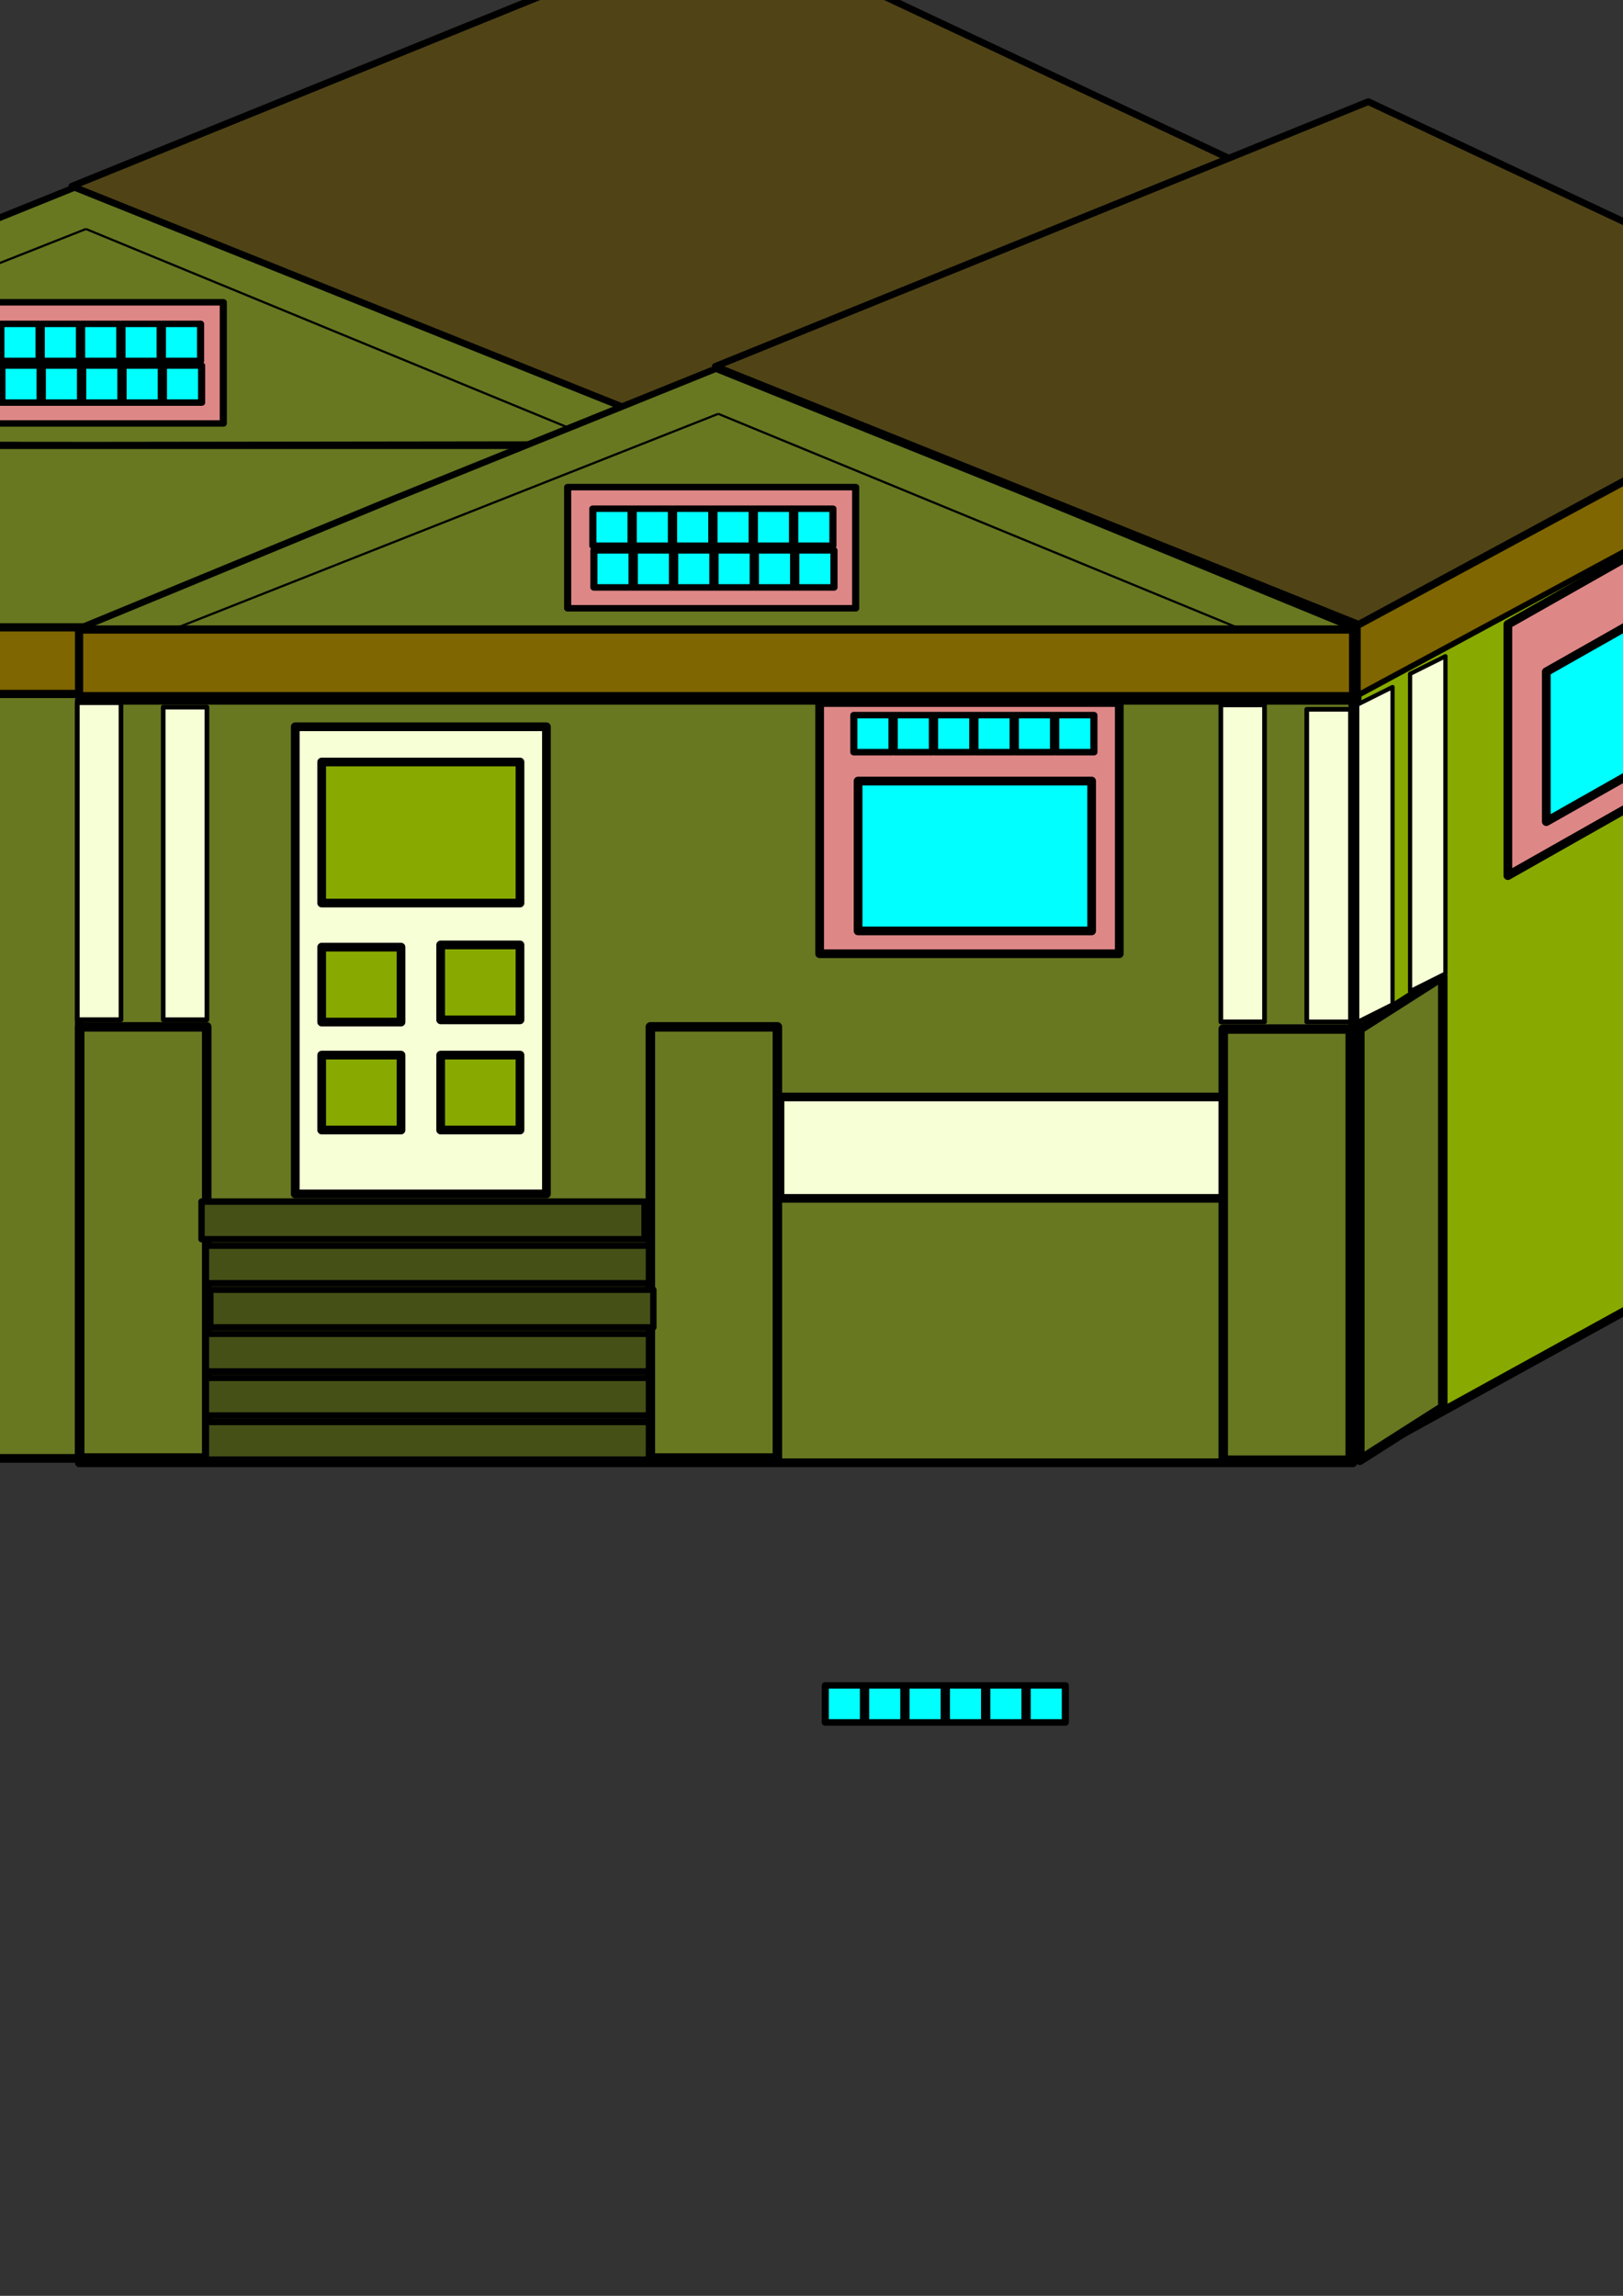 <?xml version="1.0" encoding="UTF-8" standalone="no"?>
<!-- Created with Inkscape (http://www.inkscape.org/) -->
<svg
   xmlns:dc="http://purl.org/dc/elements/1.1/"
   xmlns:cc="http://creativecommons.org/ns#"
   xmlns:rdf="http://www.w3.org/1999/02/22-rdf-syntax-ns#"
   xmlns:svg="http://www.w3.org/2000/svg"
   xmlns="http://www.w3.org/2000/svg"
   xmlns:sodipodi="http://sodipodi.sourceforge.net/DTD/sodipodi-0.dtd"
   xmlns:inkscape="http://www.inkscape.org/namespaces/inkscape"
   width="744.094"
   height="1052.362"
   id="svg2414"
   sodipodi:version="0.32"
   inkscape:version="0.46"
   sodipodi:docname="house.svg"
   inkscape:output_extension="org.inkscape.output.svg.inkscape">
  <rect width="100%" height="100%" fill="#333333" stroke="none"/>
  <defs
     id="defs2416">
    <inkscape:perspective
       sodipodi:type="inkscape:persp3d"
       inkscape:vp_x="0 : 526.18109 : 1"
       inkscape:vp_y="0 : 1000 : 0"
       inkscape:vp_z="744.09448 : 526.18109 : 1"
       inkscape:persp3d-origin="372.04724 : 350.78739 : 1"
       id="perspective2422" />
  </defs>
  <sodipodi:namedview
     id="base"
     pagecolor="#ffffff"
     bordercolor="#666666"
     borderopacity="1.0"
     gridtolerance="10000"
     guidetolerance="10"
     objecttolerance="10"
     inkscape:pageopacity="0.0"
     inkscape:pageshadow="2"
     inkscape:zoom="0.35"
     inkscape:cx="658.15236"
     inkscape:cy="540.28328"
     inkscape:document-units="px"
     inkscape:current-layer="layer1"
     showgrid="false"
     inkscape:window-width="825"
     inkscape:window-height="701"
     inkscape:window-x="54"
     inkscape:window-y="40" />
  <g
     inkscape:label="Layer 1"
     inkscape:groupmode="layer"
     id="layer1">
    <rect
       style="opacity:1;fill:#677821;fill-opacity:1;stroke:#000000;stroke-width:4;stroke-linejoin:round;stroke-miterlimit:4;stroke-dasharray:none;stroke-dashoffset:0;stroke-opacity:1"
       id="rect2570"
       width="585.888"
       height="464.67"
       x="-254.558"
       y="203.834" />
    <rect
       style="opacity:1;fill:#806600;fill-opacity:1;stroke:#000000;stroke-width:3.772;stroke-linejoin:round;stroke-miterlimit:4;stroke-dasharray:none;stroke-dashoffset:0;stroke-opacity:1"
       id="rect2572"
       width="584.096"
       height="30.532"
       x="-253.662"
       y="287.563" />
    <path
       sodipodi:type="star"
       style="opacity:1;fill:#677821;fill-opacity:1;stroke:#000000;stroke-width:4;stroke-linejoin:round;stroke-miterlimit:4;stroke-dasharray:none;stroke-dashoffset:0;stroke-opacity:1"
       id="path2528"
       sodipodi:sides="3"
       sodipodi:cx="291.42856"
       sodipodi:cy="358.07648"
       sodipodi:r1="194.55862"
       sodipodi:r2="98.072083"
       sodipodi:arg1="0.52278909"
       sodipodi:arg2="1.5408495"
       inkscape:flatsided="false"
       inkscape:rounded="0"
       inkscape:randomized="0"
       d="M 460,455.219 L 294.365,456.105 L 123.015,455.492 L 205.065,311.606 L 291.271,163.518 L 374.855,306.519 L 460,455.219 z"
       transform="matrix(1.731,0,0,0.407,-465.882,17.711)" />
    <path
       style="fill:#504416;fill-opacity:1;stroke:#000000;stroke-width:3.118;stroke-linejoin:round;stroke-miterlimit:4;stroke-dashoffset:0;stroke-opacity:1"
       d="M 32.954,85.369 L 332.344,-35.993 L 567.046,74.275 L 327.919,203.574 L 32.954,85.369 z"
       id="path2793"
       sodipodi:nodetypes="ccccc" />
    <path
       style="fill:none;fill-rule:evenodd;stroke:#000000;stroke-width:1px;stroke-linecap:butt;stroke-linejoin:miter;stroke-opacity:1"
       d="M 39.396,104.967 L 279.812,203.962"
       id="path2568" />
    <path
       sodipodi:type="star"
       style="opacity:1;fill:#677821;fill-opacity:1;stroke:#000000;stroke-width:4;stroke-linejoin:round;stroke-miterlimit:4;stroke-dasharray:none;stroke-dashoffset:0;stroke-opacity:1"
       id="path2424"
       sodipodi:sides="3"
       sodipodi:cx="291.42856"
       sodipodi:cy="358.07648"
       sodipodi:r1="194.55862"
       sodipodi:r2="98.072083"
       sodipodi:arg1="0.52278909"
       sodipodi:arg2="1.5408495"
       inkscape:flatsided="false"
       inkscape:rounded="0"
       inkscape:randomized="0"
       d="M 460,455.219 L 294.365,456.105 L 123.015,455.492 L 205.065,311.606 L 291.271,163.518 L 374.855,306.519 L 460,455.219 z"
       transform="matrix(1.731,0,0,0.407,-175.968,102.436)" />
    <rect
       style="opacity:1;fill:#806600;fill-opacity:1;stroke:#000000;stroke-width:3.772;stroke-linejoin:round;stroke-miterlimit:4;stroke-dasharray:none;stroke-dashoffset:0;stroke-opacity:1"
       id="rect2426"
       width="584.096"
       height="30.532"
       x="36.252"
       y="288.573" />
    <g
       id="g2510"
       transform="matrix(0.817,0,0,0.743,67.13,-135.307)">
      <rect
         y="482.636"
         x="236.376"
         height="74.751"
         width="161.624"
         id="rect2492"
         style="opacity:1;fill:#de8787;fill-opacity:1;stroke:#000000;stroke-width:4;stroke-linejoin:round;stroke-miterlimit:4;stroke-dasharray:none;stroke-dashoffset:0;stroke-opacity:1" />
      <g
         transform="translate(6.061,-127.279)"
         id="g2494">
        <g
           id="g2466"
           transform="translate(80.98,196.572)">
          <rect
             y="426.648"
             x="186.129"
             height="22.857"
             width="21.429"
             id="rect2430"
             style="opacity:1;fill:#00ffff;fill-opacity:1;stroke:#000000;stroke-width:4;stroke-linejoin:round;stroke-miterlimit:4;stroke-dasharray:none;stroke-dashoffset:0;stroke-opacity:1" />
          <rect
             y="426.648"
             x="163.47"
             height="22.857"
             width="21.429"
             id="rect2432"
             style="opacity:1;fill:#00ffff;fill-opacity:1;stroke:#000000;stroke-width:4;stroke-linejoin:round;stroke-miterlimit:4;stroke-dasharray:none;stroke-dashoffset:0;stroke-opacity:1" />
          <rect
             y="426.648"
             x="231.446"
             height="22.857"
             width="21.429"
             id="rect2434"
             style="opacity:1;fill:#00ffff;fill-opacity:1;stroke:#000000;stroke-width:4;stroke-linejoin:round;stroke-miterlimit:4;stroke-dasharray:none;stroke-dashoffset:0;stroke-opacity:1" />
          <rect
             y="426.648"
             x="254.104"
             height="22.857"
             width="21.429"
             id="rect2436"
             style="opacity:1;fill:#00ffff;fill-opacity:1;stroke:#000000;stroke-width:4;stroke-linejoin:round;stroke-miterlimit:4;stroke-dasharray:none;stroke-dashoffset:0;stroke-opacity:1" />
          <rect
             y="426.648"
             x="276.762"
             height="22.857"
             width="21.429"
             id="rect2438"
             style="opacity:1;fill:#00ffff;fill-opacity:1;stroke:#000000;stroke-width:4;stroke-linejoin:round;stroke-miterlimit:4;stroke-dasharray:none;stroke-dashoffset:0;stroke-opacity:1" />
          <rect
             y="426.648"
             x="208.787"
             height="22.857"
             width="21.429"
             id="rect2440"
             style="opacity:1;fill:#00ffff;fill-opacity:1;stroke:#000000;stroke-width:4;stroke-linejoin:round;stroke-miterlimit:4;stroke-dasharray:none;stroke-dashoffset:0;stroke-opacity:1" />
        </g>
        <g
           id="g2474"
           transform="translate(81.578,222.286)">
          <rect
             y="426.648"
             x="186.129"
             height="22.857"
             width="21.429"
             id="rect2476"
             style="opacity:1;fill:#00ffff;fill-opacity:1;stroke:#000000;stroke-width:4;stroke-linejoin:round;stroke-miterlimit:4;stroke-dasharray:none;stroke-dashoffset:0;stroke-opacity:1" />
          <rect
             y="426.648"
             x="163.47"
             height="22.857"
             width="21.429"
             id="rect2478"
             style="opacity:1;fill:#00ffff;fill-opacity:1;stroke:#000000;stroke-width:4;stroke-linejoin:round;stroke-miterlimit:4;stroke-dasharray:none;stroke-dashoffset:0;stroke-opacity:1" />
          <rect
             y="426.648"
             x="231.446"
             height="22.857"
             width="21.429"
             id="rect2480"
             style="opacity:1;fill:#00ffff;fill-opacity:1;stroke:#000000;stroke-width:4;stroke-linejoin:round;stroke-miterlimit:4;stroke-dasharray:none;stroke-dashoffset:0;stroke-opacity:1" />
          <rect
             y="426.648"
             x="254.104"
             height="22.857"
             width="21.429"
             id="rect2482"
             style="opacity:1;fill:#00ffff;fill-opacity:1;stroke:#000000;stroke-width:4;stroke-linejoin:round;stroke-miterlimit:4;stroke-dasharray:none;stroke-dashoffset:0;stroke-opacity:1" />
          <rect
             y="426.648"
             x="276.762"
             height="22.857"
             width="21.429"
             id="rect2484"
             style="opacity:1;fill:#00ffff;fill-opacity:1;stroke:#000000;stroke-width:4;stroke-linejoin:round;stroke-miterlimit:4;stroke-dasharray:none;stroke-dashoffset:0;stroke-opacity:1" />
          <rect
             y="426.648"
             x="208.787"
             height="22.857"
             width="21.429"
             id="rect2486"
             style="opacity:1;fill:#00ffff;fill-opacity:1;stroke:#000000;stroke-width:4;stroke-linejoin:round;stroke-miterlimit:4;stroke-dasharray:none;stroke-dashoffset:0;stroke-opacity:1" />
        </g>
      </g>
    </g>
    <g
       id="g2532"
       transform="matrix(0.817,0,0,0.743,-222.784,-220.031)">
      <rect
         y="482.636"
         x="236.376"
         height="74.751"
         width="161.624"
         id="rect2534"
         style="opacity:1;fill:#de8787;fill-opacity:1;stroke:#000000;stroke-width:4;stroke-linejoin:round;stroke-miterlimit:4;stroke-dasharray:none;stroke-dashoffset:0;stroke-opacity:1" />
      <g
         transform="translate(6.061,-127.279)"
         id="g2536">
        <g
           id="g2538"
           transform="translate(80.98,196.572)">
          <rect
             y="426.648"
             x="186.129"
             height="22.857"
             width="21.429"
             id="rect2540"
             style="opacity:1;fill:#00ffff;fill-opacity:1;stroke:#000000;stroke-width:4;stroke-linejoin:round;stroke-miterlimit:4;stroke-dasharray:none;stroke-dashoffset:0;stroke-opacity:1" />
          <rect
             y="426.648"
             x="163.47"
             height="22.857"
             width="21.429"
             id="rect2542"
             style="opacity:1;fill:#00ffff;fill-opacity:1;stroke:#000000;stroke-width:4;stroke-linejoin:round;stroke-miterlimit:4;stroke-dasharray:none;stroke-dashoffset:0;stroke-opacity:1" />
          <rect
             y="426.648"
             x="231.446"
             height="22.857"
             width="21.429"
             id="rect2544"
             style="opacity:1;fill:#00ffff;fill-opacity:1;stroke:#000000;stroke-width:4;stroke-linejoin:round;stroke-miterlimit:4;stroke-dasharray:none;stroke-dashoffset:0;stroke-opacity:1" />
          <rect
             y="426.648"
             x="254.104"
             height="22.857"
             width="21.429"
             id="rect2546"
             style="opacity:1;fill:#00ffff;fill-opacity:1;stroke:#000000;stroke-width:4;stroke-linejoin:round;stroke-miterlimit:4;stroke-dasharray:none;stroke-dashoffset:0;stroke-opacity:1" />
          <rect
             y="426.648"
             x="276.762"
             height="22.857"
             width="21.429"
             id="rect2548"
             style="opacity:1;fill:#00ffff;fill-opacity:1;stroke:#000000;stroke-width:4;stroke-linejoin:round;stroke-miterlimit:4;stroke-dasharray:none;stroke-dashoffset:0;stroke-opacity:1" />
          <rect
             y="426.648"
             x="208.787"
             height="22.857"
             width="21.429"
             id="rect2550"
             style="opacity:1;fill:#00ffff;fill-opacity:1;stroke:#000000;stroke-width:4;stroke-linejoin:round;stroke-miterlimit:4;stroke-dasharray:none;stroke-dashoffset:0;stroke-opacity:1" />
        </g>
        <g
           id="g2552"
           transform="translate(81.578,222.286)">
          <rect
             y="426.648"
             x="186.129"
             height="22.857"
             width="21.429"
             id="rect2554"
             style="opacity:1;fill:#00ffff;fill-opacity:1;stroke:#000000;stroke-width:4;stroke-linejoin:round;stroke-miterlimit:4;stroke-dasharray:none;stroke-dashoffset:0;stroke-opacity:1" />
          <rect
             y="426.648"
             x="163.47"
             height="22.857"
             width="21.429"
             id="rect2556"
             style="opacity:1;fill:#00ffff;fill-opacity:1;stroke:#000000;stroke-width:4;stroke-linejoin:round;stroke-miterlimit:4;stroke-dasharray:none;stroke-dashoffset:0;stroke-opacity:1" />
          <rect
             y="426.648"
             x="231.446"
             height="22.857"
             width="21.429"
             id="rect2558"
             style="opacity:1;fill:#00ffff;fill-opacity:1;stroke:#000000;stroke-width:4;stroke-linejoin:round;stroke-miterlimit:4;stroke-dasharray:none;stroke-dashoffset:0;stroke-opacity:1" />
          <rect
             y="426.648"
             x="254.104"
             height="22.857"
             width="21.429"
             id="rect2560"
             style="opacity:1;fill:#00ffff;fill-opacity:1;stroke:#000000;stroke-width:4;stroke-linejoin:round;stroke-miterlimit:4;stroke-dasharray:none;stroke-dashoffset:0;stroke-opacity:1" />
          <rect
             y="426.648"
             x="276.762"
             height="22.857"
             width="21.429"
             id="rect2562"
             style="opacity:1;fill:#00ffff;fill-opacity:1;stroke:#000000;stroke-width:4;stroke-linejoin:round;stroke-miterlimit:4;stroke-dasharray:none;stroke-dashoffset:0;stroke-opacity:1" />
          <rect
             y="426.648"
             x="208.787"
             height="22.857"
             width="21.429"
             id="rect2564"
             style="opacity:1;fill:#00ffff;fill-opacity:1;stroke:#000000;stroke-width:4;stroke-linejoin:round;stroke-miterlimit:4;stroke-dasharray:none;stroke-dashoffset:0;stroke-opacity:1" />
        </g>
      </g>
    </g>
    <path
       style="fill:none;fill-rule:evenodd;stroke:#000000;stroke-width:1px;stroke-linecap:butt;stroke-linejoin:miter;stroke-opacity:1"
       d="M 329.31,189.692 L 78.792,288.687"
       id="path2488" />
    <path
       style="fill:none;fill-rule:evenodd;stroke:#000000;stroke-width:1px;stroke-linecap:butt;stroke-linejoin:miter;stroke-opacity:1"
       d="M 39.396,104.967 L -211.122,203.962"
       id="path2566" />
    <path
       style="fill:none;fill-rule:evenodd;stroke:#000000;stroke-width:1px;stroke-linecap:butt;stroke-linejoin:miter;stroke-opacity:1"
       d="M 329.31,189.692 L 569.726,288.687"
       id="path2490" />
    <rect
       style="opacity:1;fill:#de8787;fill-opacity:1;stroke:#000000;stroke-width:4;stroke-linejoin:round;stroke-miterlimit:4;stroke-dasharray:none;stroke-dashoffset:0;stroke-opacity:1"
       id="rect2574"
       width="137.381"
       height="115.157"
       x="-159.604"
       y="318.991" />
    <rect
       style="opacity:1;fill:#00ffff;fill-opacity:1;stroke:#000000;stroke-width:4;stroke-linejoin:round;stroke-miterlimit:4;stroke-dasharray:none;stroke-dashoffset:0;stroke-opacity:1"
       id="rect2640"
       width="107.076"
       height="68.69"
       x="-143.442"
       y="353.337" />
    <path
       style="fill:#504416;fill-opacity:1;stroke:#000000;stroke-width:3.118;stroke-linejoin:round;stroke-miterlimit:4;stroke-dashoffset:0;stroke-opacity:1"
       d="M 327.934,167.965 L 627.324,46.603 L 862.026,156.871 L 622.899,286.17 L 327.934,167.965 z"
       id="rect2578"
       sodipodi:nodetypes="ccccc" />
    <g
       id="g2582"
       transform="matrix(0.817,0,0,0.743,-278.949,6.114)">
      <rect
         y="426.648"
         x="186.129"
         height="22.857"
         width="21.429"
         id="rect2584"
         style="opacity:1;fill:#00ffff;fill-opacity:1;stroke:#000000;stroke-width:4;stroke-linejoin:round;stroke-miterlimit:4;stroke-dasharray:none;stroke-dashoffset:0;stroke-opacity:1" />
      <rect
         y="426.648"
         x="163.47"
         height="22.857"
         width="21.429"
         id="rect2586"
         style="opacity:1;fill:#00ffff;fill-opacity:1;stroke:#000000;stroke-width:4;stroke-linejoin:round;stroke-miterlimit:4;stroke-dasharray:none;stroke-dashoffset:0;stroke-opacity:1" />
      <rect
         y="426.648"
         x="231.446"
         height="22.857"
         width="21.429"
         id="rect2588"
         style="opacity:1;fill:#00ffff;fill-opacity:1;stroke:#000000;stroke-width:4;stroke-linejoin:round;stroke-miterlimit:4;stroke-dasharray:none;stroke-dashoffset:0;stroke-opacity:1" />
      <rect
         y="426.648"
         x="254.104"
         height="22.857"
         width="21.429"
         id="rect2590"
         style="opacity:1;fill:#00ffff;fill-opacity:1;stroke:#000000;stroke-width:4;stroke-linejoin:round;stroke-miterlimit:4;stroke-dasharray:none;stroke-dashoffset:0;stroke-opacity:1" />
      <rect
         y="426.648"
         x="276.762"
         height="22.857"
         width="21.429"
         id="rect2592"
         style="opacity:1;fill:#00ffff;fill-opacity:1;stroke:#000000;stroke-width:4;stroke-linejoin:round;stroke-miterlimit:4;stroke-dasharray:none;stroke-dashoffset:0;stroke-opacity:1" />
      <rect
         y="426.648"
         x="208.787"
         height="22.857"
         width="21.429"
         id="rect2594"
         style="opacity:1;fill:#00ffff;fill-opacity:1;stroke:#000000;stroke-width:4;stroke-linejoin:round;stroke-miterlimit:4;stroke-dasharray:none;stroke-dashoffset:0;stroke-opacity:1" />
    </g>
    <g
       id="g2596"
       transform="matrix(0.817,0,0,0.743,244.799,455.557)">
      <rect
         y="426.648"
         x="186.129"
         height="22.857"
         width="21.429"
         id="rect2598"
         style="opacity:1;fill:#00ffff;fill-opacity:1;stroke:#000000;stroke-width:4;stroke-linejoin:round;stroke-miterlimit:4;stroke-dasharray:none;stroke-dashoffset:0;stroke-opacity:1" />
      <rect
         y="426.648"
         x="163.47"
         height="22.857"
         width="21.429"
         id="rect2600"
         style="opacity:1;fill:#00ffff;fill-opacity:1;stroke:#000000;stroke-width:4;stroke-linejoin:round;stroke-miterlimit:4;stroke-dasharray:none;stroke-dashoffset:0;stroke-opacity:1" />
      <rect
         y="426.648"
         x="231.446"
         height="22.857"
         width="21.429"
         id="rect2602"
         style="opacity:1;fill:#00ffff;fill-opacity:1;stroke:#000000;stroke-width:4;stroke-linejoin:round;stroke-miterlimit:4;stroke-dasharray:none;stroke-dashoffset:0;stroke-opacity:1" />
      <rect
         y="426.648"
         x="254.104"
         height="22.857"
         width="21.429"
         id="rect2604"
         style="opacity:1;fill:#00ffff;fill-opacity:1;stroke:#000000;stroke-width:4;stroke-linejoin:round;stroke-miterlimit:4;stroke-dasharray:none;stroke-dashoffset:0;stroke-opacity:1" />
      <rect
         y="426.648"
         x="276.762"
         height="22.857"
         width="21.429"
         id="rect2606"
         style="opacity:1;fill:#00ffff;fill-opacity:1;stroke:#000000;stroke-width:4;stroke-linejoin:round;stroke-miterlimit:4;stroke-dasharray:none;stroke-dashoffset:0;stroke-opacity:1" />
      <rect
         y="426.648"
         x="208.787"
         height="22.857"
         width="21.429"
         id="rect2608"
         style="opacity:1;fill:#00ffff;fill-opacity:1;stroke:#000000;stroke-width:4;stroke-linejoin:round;stroke-miterlimit:4;stroke-dasharray:none;stroke-dashoffset:0;stroke-opacity:1" />
    </g>
    <rect
       style="opacity:1;fill:#677821;fill-opacity:1;stroke:#000000;stroke-width:4.007;stroke-linejoin:round;stroke-miterlimit:4;stroke-dasharray:none;stroke-dashoffset:0;stroke-opacity:1"
       id="rect2642"
       width="583.861"
       height="349.506"
       x="36.369"
       y="321.015" />
    <rect
       style="opacity:1;fill:#f6ffd5;fill-opacity:1;stroke:#000000;stroke-width:2.152;stroke-linejoin:round;stroke-miterlimit:4;stroke-dasharray:none;stroke-dashoffset:0;stroke-opacity:1"
       id="rect2644"
       width="20.031"
       height="145.29"
       x="35.441"
       y="322.108" />
    <rect
       style="opacity:1;fill:#677821;fill-opacity:1;stroke:#000000;stroke-width:4.356;stroke-linejoin:round;stroke-miterlimit:4;stroke-dasharray:none;stroke-dashoffset:0;stroke-opacity:1"
       id="rect2646"
       width="58.233"
       height="197.634"
       x="36.543"
       y="470.692" />
    <rect
       style="opacity:1;fill:#f6ffd5;fill-opacity:1;stroke:#000000;stroke-width:2.138;stroke-linejoin:round;stroke-miterlimit:4;stroke-dasharray:none;stroke-dashoffset:0;stroke-opacity:1"
       id="rect2650"
       width="20.045"
       height="143.284"
       x="74.83"
       y="324.121" />
    <rect
       style="opacity:1;fill:#f6ffd5;fill-opacity:1;stroke:#000000;stroke-width:4;stroke-linejoin:round;stroke-miterlimit:4;stroke-dasharray:none;stroke-dashoffset:0;stroke-opacity:1"
       id="rect2660"
       width="204.051"
       height="46.467"
       x="357.594"
       y="502.839" />
    <g
       id="g2680"
       transform="translate(450.528,-480.833)">
      <rect
         y="802.854"
         x="-74.751"
         height="115.157"
         width="137.381"
         id="rect2678"
         style="opacity:1;fill:#de8787;fill-opacity:1;stroke:#000000;stroke-width:4;stroke-linejoin:round;stroke-miterlimit:4;stroke-dasharray:none;stroke-dashoffset:0;stroke-opacity:1" />
      <g
         transform="matrix(0.817,0,0,0.743,-192.634,491.634)"
         id="g2662">
        <rect
           style="opacity:1;fill:#00ffff;fill-opacity:1;stroke:#000000;stroke-width:4;stroke-linejoin:round;stroke-miterlimit:4;stroke-dasharray:none;stroke-dashoffset:0;stroke-opacity:1"
           id="rect2664"
           width="21.429"
           height="22.857"
           x="186.129"
           y="426.648" />
        <rect
           style="opacity:1;fill:#00ffff;fill-opacity:1;stroke:#000000;stroke-width:4;stroke-linejoin:round;stroke-miterlimit:4;stroke-dasharray:none;stroke-dashoffset:0;stroke-opacity:1"
           id="rect2666"
           width="21.429"
           height="22.857"
           x="163.47"
           y="426.648" />
        <rect
           style="opacity:1;fill:#00ffff;fill-opacity:1;stroke:#000000;stroke-width:4;stroke-linejoin:round;stroke-miterlimit:4;stroke-dasharray:none;stroke-dashoffset:0;stroke-opacity:1"
           id="rect2668"
           width="21.429"
           height="22.857"
           x="231.446"
           y="426.648" />
        <rect
           style="opacity:1;fill:#00ffff;fill-opacity:1;stroke:#000000;stroke-width:4;stroke-linejoin:round;stroke-miterlimit:4;stroke-dasharray:none;stroke-dashoffset:0;stroke-opacity:1"
           id="rect2670"
           width="21.429"
           height="22.857"
           x="254.104"
           y="426.648" />
        <rect
           style="opacity:1;fill:#00ffff;fill-opacity:1;stroke:#000000;stroke-width:4;stroke-linejoin:round;stroke-miterlimit:4;stroke-dasharray:none;stroke-dashoffset:0;stroke-opacity:1"
           id="rect2672"
           width="21.429"
           height="22.857"
           x="276.762"
           y="426.648" />
        <rect
           style="opacity:1;fill:#00ffff;fill-opacity:1;stroke:#000000;stroke-width:4;stroke-linejoin:round;stroke-miterlimit:4;stroke-dasharray:none;stroke-dashoffset:0;stroke-opacity:1"
           id="rect2674"
           width="21.429"
           height="22.857"
           x="208.787"
           y="426.648" />
      </g>
      <rect
         y="838.856"
         x="-57.127"
         height="68.69"
         width="107.076"
         id="rect2676"
         style="opacity:1;fill:#00ffff;fill-opacity:1;stroke:#000000;stroke-width:4;stroke-linejoin:round;stroke-miterlimit:4;stroke-dasharray:none;stroke-dashoffset:0;stroke-opacity:1" />
    </g>
    <rect
       style="opacity:1;fill:#677821;fill-opacity:1;stroke:#000000;stroke-width:4.356;stroke-linejoin:round;stroke-miterlimit:4;stroke-dasharray:none;stroke-dashoffset:0;stroke-opacity:1"
       id="rect2691"
       width="58.233"
       height="197.634"
       x="298.173"
       y="470.692" />
    <rect
       style="opacity:1;fill:#f6ffd5;fill-opacity:1;stroke:#000000;stroke-width:2.152;stroke-linejoin:round;stroke-miterlimit:4;stroke-dasharray:none;stroke-dashoffset:0;stroke-opacity:1"
       id="rect2693"
       width="20.031"
       height="145.29"
       x="559.711"
       y="323.118" />
    <rect
       style="opacity:1;fill:#677821;fill-opacity:1;stroke:#000000;stroke-width:4.356;stroke-linejoin:round;stroke-miterlimit:4;stroke-dasharray:none;stroke-dashoffset:0;stroke-opacity:1"
       id="rect2695"
       width="58.233"
       height="197.634"
       x="560.812"
       y="471.702" />
    <rect
       style="opacity:1;fill:#f6ffd5;fill-opacity:1;stroke:#000000;stroke-width:2.138;stroke-linejoin:round;stroke-miterlimit:4;stroke-dasharray:none;stroke-dashoffset:0;stroke-opacity:1"
       id="rect2697"
       width="20.045"
       height="143.284"
       x="599.099"
       y="325.131" />
    <rect
       style="opacity:1;fill:#445016;fill-opacity:1;stroke:#000000;stroke-width:2.924;stroke-linejoin:round;stroke-miterlimit:4;stroke-dasharray:none;stroke-dashoffset:0;stroke-opacity:1"
       id="rect2705"
       width="203.106"
       height="17.238"
       x="94.416"
       y="651.804" />
    <rect
       style="opacity:1;fill:#445016;fill-opacity:1;stroke:#000000;stroke-width:2.924;stroke-linejoin:round;stroke-miterlimit:4;stroke-dasharray:none;stroke-dashoffset:0;stroke-opacity:1"
       id="rect2707"
       width="203.106"
       height="17.238"
       x="94.416"
       y="631.601" />
    <rect
       style="opacity:1;fill:#445016;fill-opacity:1;stroke:#000000;stroke-width:2.924;stroke-linejoin:round;stroke-miterlimit:4;stroke-dasharray:none;stroke-dashoffset:0;stroke-opacity:1"
       id="rect2709"
       width="203.106"
       height="17.238"
       x="94.416"
       y="611.398" />
    <rect
       style="opacity:1;fill:#445016;fill-opacity:1;stroke:#000000;stroke-width:2.924;stroke-linejoin:round;stroke-miterlimit:4;stroke-dasharray:none;stroke-dashoffset:0;stroke-opacity:1"
       id="rect2711"
       width="203.106"
       height="17.238"
       x="96.437"
       y="591.195" />
    <rect
       style="opacity:1;fill:#445016;fill-opacity:1;stroke:#000000;stroke-width:2.924;stroke-linejoin:round;stroke-miterlimit:4;stroke-dasharray:none;stroke-dashoffset:0;stroke-opacity:1"
       id="rect2713"
       width="203.106"
       height="17.238"
       x="94.416"
       y="570.992" />
    <rect
       style="opacity:1;fill:#445016;fill-opacity:1;stroke:#000000;stroke-width:2.924;stroke-linejoin:round;stroke-miterlimit:4;stroke-dasharray:none;stroke-dashoffset:0;stroke-opacity:1"
       id="rect2715"
       width="203.106"
       height="17.238"
       x="92.396"
       y="550.789" />
    <rect
       style="fill:#f6ffd5;fill-opacity:1;stroke:#000000;stroke-width:4;stroke-linejoin:round;stroke-miterlimit:4;stroke-dasharray:none;stroke-dashoffset:0;stroke-opacity:1"
       id="rect2717"
       width="115.157"
       height="214.152"
       x="135.36"
       y="333.134" />
    <rect
       style="fill:#88aa00;fill-opacity:1;stroke:#000000;stroke-width:4;stroke-linejoin:round;stroke-miterlimit:4;stroke-dasharray:none;stroke-dashoffset:0;stroke-opacity:1"
       id="rect2719"
       width="36.365"
       height="34.345"
       x="147.482"
       y="434.149" />
    <rect
       style="fill:#88aa00;fill-opacity:1;stroke:#000000;stroke-width:4;stroke-linejoin:round;stroke-miterlimit:4;stroke-dasharray:none;stroke-dashoffset:0;stroke-opacity:1"
       id="rect2721"
       width="36.365"
       height="34.345"
       x="202.031"
       y="433.139" />
    <rect
       style="fill:#88aa00;fill-opacity:1;stroke:#000000;stroke-width:4;stroke-linejoin:round;stroke-miterlimit:4;stroke-dasharray:none;stroke-dashoffset:0;stroke-opacity:1"
       id="rect2723"
       width="36.365"
       height="34.345"
       x="147.482"
       y="483.646" />
    <rect
       style="fill:#88aa00;fill-opacity:1;stroke:#000000;stroke-width:4;stroke-linejoin:round;stroke-miterlimit:4;stroke-dasharray:none;stroke-dashoffset:0;stroke-opacity:1"
       id="rect2725"
       width="36.365"
       height="34.345"
       x="202.031"
       y="483.646" />
    <rect
       style="fill:#88aa00;fill-opacity:1;stroke:#000000;stroke-width:4;stroke-linejoin:round;stroke-miterlimit:4;stroke-dasharray:none;stroke-dashoffset:0;stroke-opacity:1"
       id="rect2727"
       width="90.914"
       height="64.65"
       x="147.482"
       y="349.296" />
    <path
       style="fill:#88aa00;fill-opacity:1;stroke:#000000;stroke-width:3.937;stroke-linejoin:round;stroke-miterlimit:4;stroke-dashoffset:0;stroke-opacity:1"
       d="M 622.223,296.737 L 860.681,165.417 L 860.681,537.216 L 622.223,668.536 L 622.223,296.737 z"
       id="rect2743"
       sodipodi:nodetypes="ccccc" />
    <path
       style="fill:#f6ffd5;fill-opacity:1;stroke:#000000;stroke-width:1.937;stroke-linejoin:round;stroke-miterlimit:4;stroke-dashoffset:0;stroke-opacity:1"
       d="M 622.233,323.022 L 638.438,314.929 L 638.438,460.423 L 622.233,468.515 L 622.233,323.022 z"
       id="rect2746"
       sodipodi:nodetypes="ccccc" />
    <path
       style="fill:#677821;fill-opacity:1;stroke:#000000;stroke-width:4.356;stroke-linejoin:round;stroke-miterlimit:4;stroke-dashoffset:0;stroke-opacity:1"
       d="M 623.442,471.702 L 661.472,447.459 L 661.472,645.093 L 623.442,669.337 L 623.442,471.702 z"
       id="rect2748"
       sodipodi:nodetypes="ccccc" />
    <path
       style="fill:#806600;fill-opacity:1;stroke:#000000;stroke-width:2.595;stroke-linejoin:round;stroke-miterlimit:4;stroke-dashoffset:0;stroke-opacity:1"
       d="M 622.561,286.974 L 862.363,157.674 L 862.363,189.384 L 622.561,318.684 L 622.561,286.974 z"
       id="rect2771"
       sodipodi:nodetypes="ccccc" />
    <path
       style="fill:#f6ffd5;fill-opacity:1;stroke:#000000;stroke-width:1.937;stroke-linejoin:round;stroke-miterlimit:4;stroke-dashoffset:0;stroke-opacity:1"
       d="M 646.476,308.88 L 662.682,300.787 L 662.682,446.281 L 646.476,454.373 L 646.476,308.88 z"
       id="path2790"
       sodipodi:nodetypes="ccccc" />
    <path
       style="fill:#de8787;fill-opacity:1;stroke:#000000;stroke-width:4;stroke-linejoin:round;stroke-miterlimit:4;stroke-dashoffset:0;stroke-opacity:1"
       d="M 691.31,286.212 L 797.262,226.212 L 797.262,341.369 L 691.31,401.369 L 691.31,286.212 z"
       id="rect2797"
       sodipodi:nodetypes="ccccc" />
    <path
       style="fill:#00ffff;fill-opacity:1;stroke:#000000;stroke-width:4;stroke-linejoin:round;stroke-miterlimit:4;stroke-dashoffset:0;stroke-opacity:1"
       d="M 708.933,307.928 L 784.581,265.071 L 784.581,333.761 L 708.933,376.619 L 708.933,307.928 z"
       id="rect2813"
       sodipodi:nodetypes="ccccc" />
    <g
       id="g2799"
       transform="matrix(0.817,0,0,0.743,964.855,-39.294)">
      <rect
         y="426.648"
         x="186.129"
         height="22.857"
         width="21.429"
         id="rect2801"
         style="opacity:1;fill:#00ffff;fill-opacity:1;stroke:#000000;stroke-width:4;stroke-linejoin:round;stroke-miterlimit:4;stroke-dasharray:none;stroke-dashoffset:0;stroke-opacity:1" />
      <rect
         y="426.648"
         x="163.47"
         height="22.857"
         width="21.429"
         id="rect2803"
         style="opacity:1;fill:#00ffff;fill-opacity:1;stroke:#000000;stroke-width:4;stroke-linejoin:round;stroke-miterlimit:4;stroke-dasharray:none;stroke-dashoffset:0;stroke-opacity:1" />
      <rect
         y="426.648"
         x="231.446"
         height="22.857"
         width="21.429"
         id="rect2805"
         style="opacity:1;fill:#00ffff;fill-opacity:1;stroke:#000000;stroke-width:4;stroke-linejoin:round;stroke-miterlimit:4;stroke-dasharray:none;stroke-dashoffset:0;stroke-opacity:1" />
      <rect
         y="426.648"
         x="254.104"
         height="22.857"
         width="21.429"
         id="rect2807"
         style="opacity:1;fill:#00ffff;fill-opacity:1;stroke:#000000;stroke-width:4;stroke-linejoin:round;stroke-miterlimit:4;stroke-dasharray:none;stroke-dashoffset:0;stroke-opacity:1" />
      <rect
         y="426.648"
         x="276.762"
         height="22.857"
         width="21.429"
         id="rect2809"
         style="opacity:1;fill:#00ffff;fill-opacity:1;stroke:#000000;stroke-width:4;stroke-linejoin:round;stroke-miterlimit:4;stroke-dasharray:none;stroke-dashoffset:0;stroke-opacity:1" />
      <rect
         y="426.648"
         x="208.787"
         height="22.857"
         width="21.429"
         id="rect2811"
         style="opacity:1;fill:#00ffff;fill-opacity:1;stroke:#000000;stroke-width:4;stroke-linejoin:round;stroke-miterlimit:4;stroke-dasharray:none;stroke-dashoffset:0;stroke-opacity:1" />
    </g>
  </g>
</svg>
